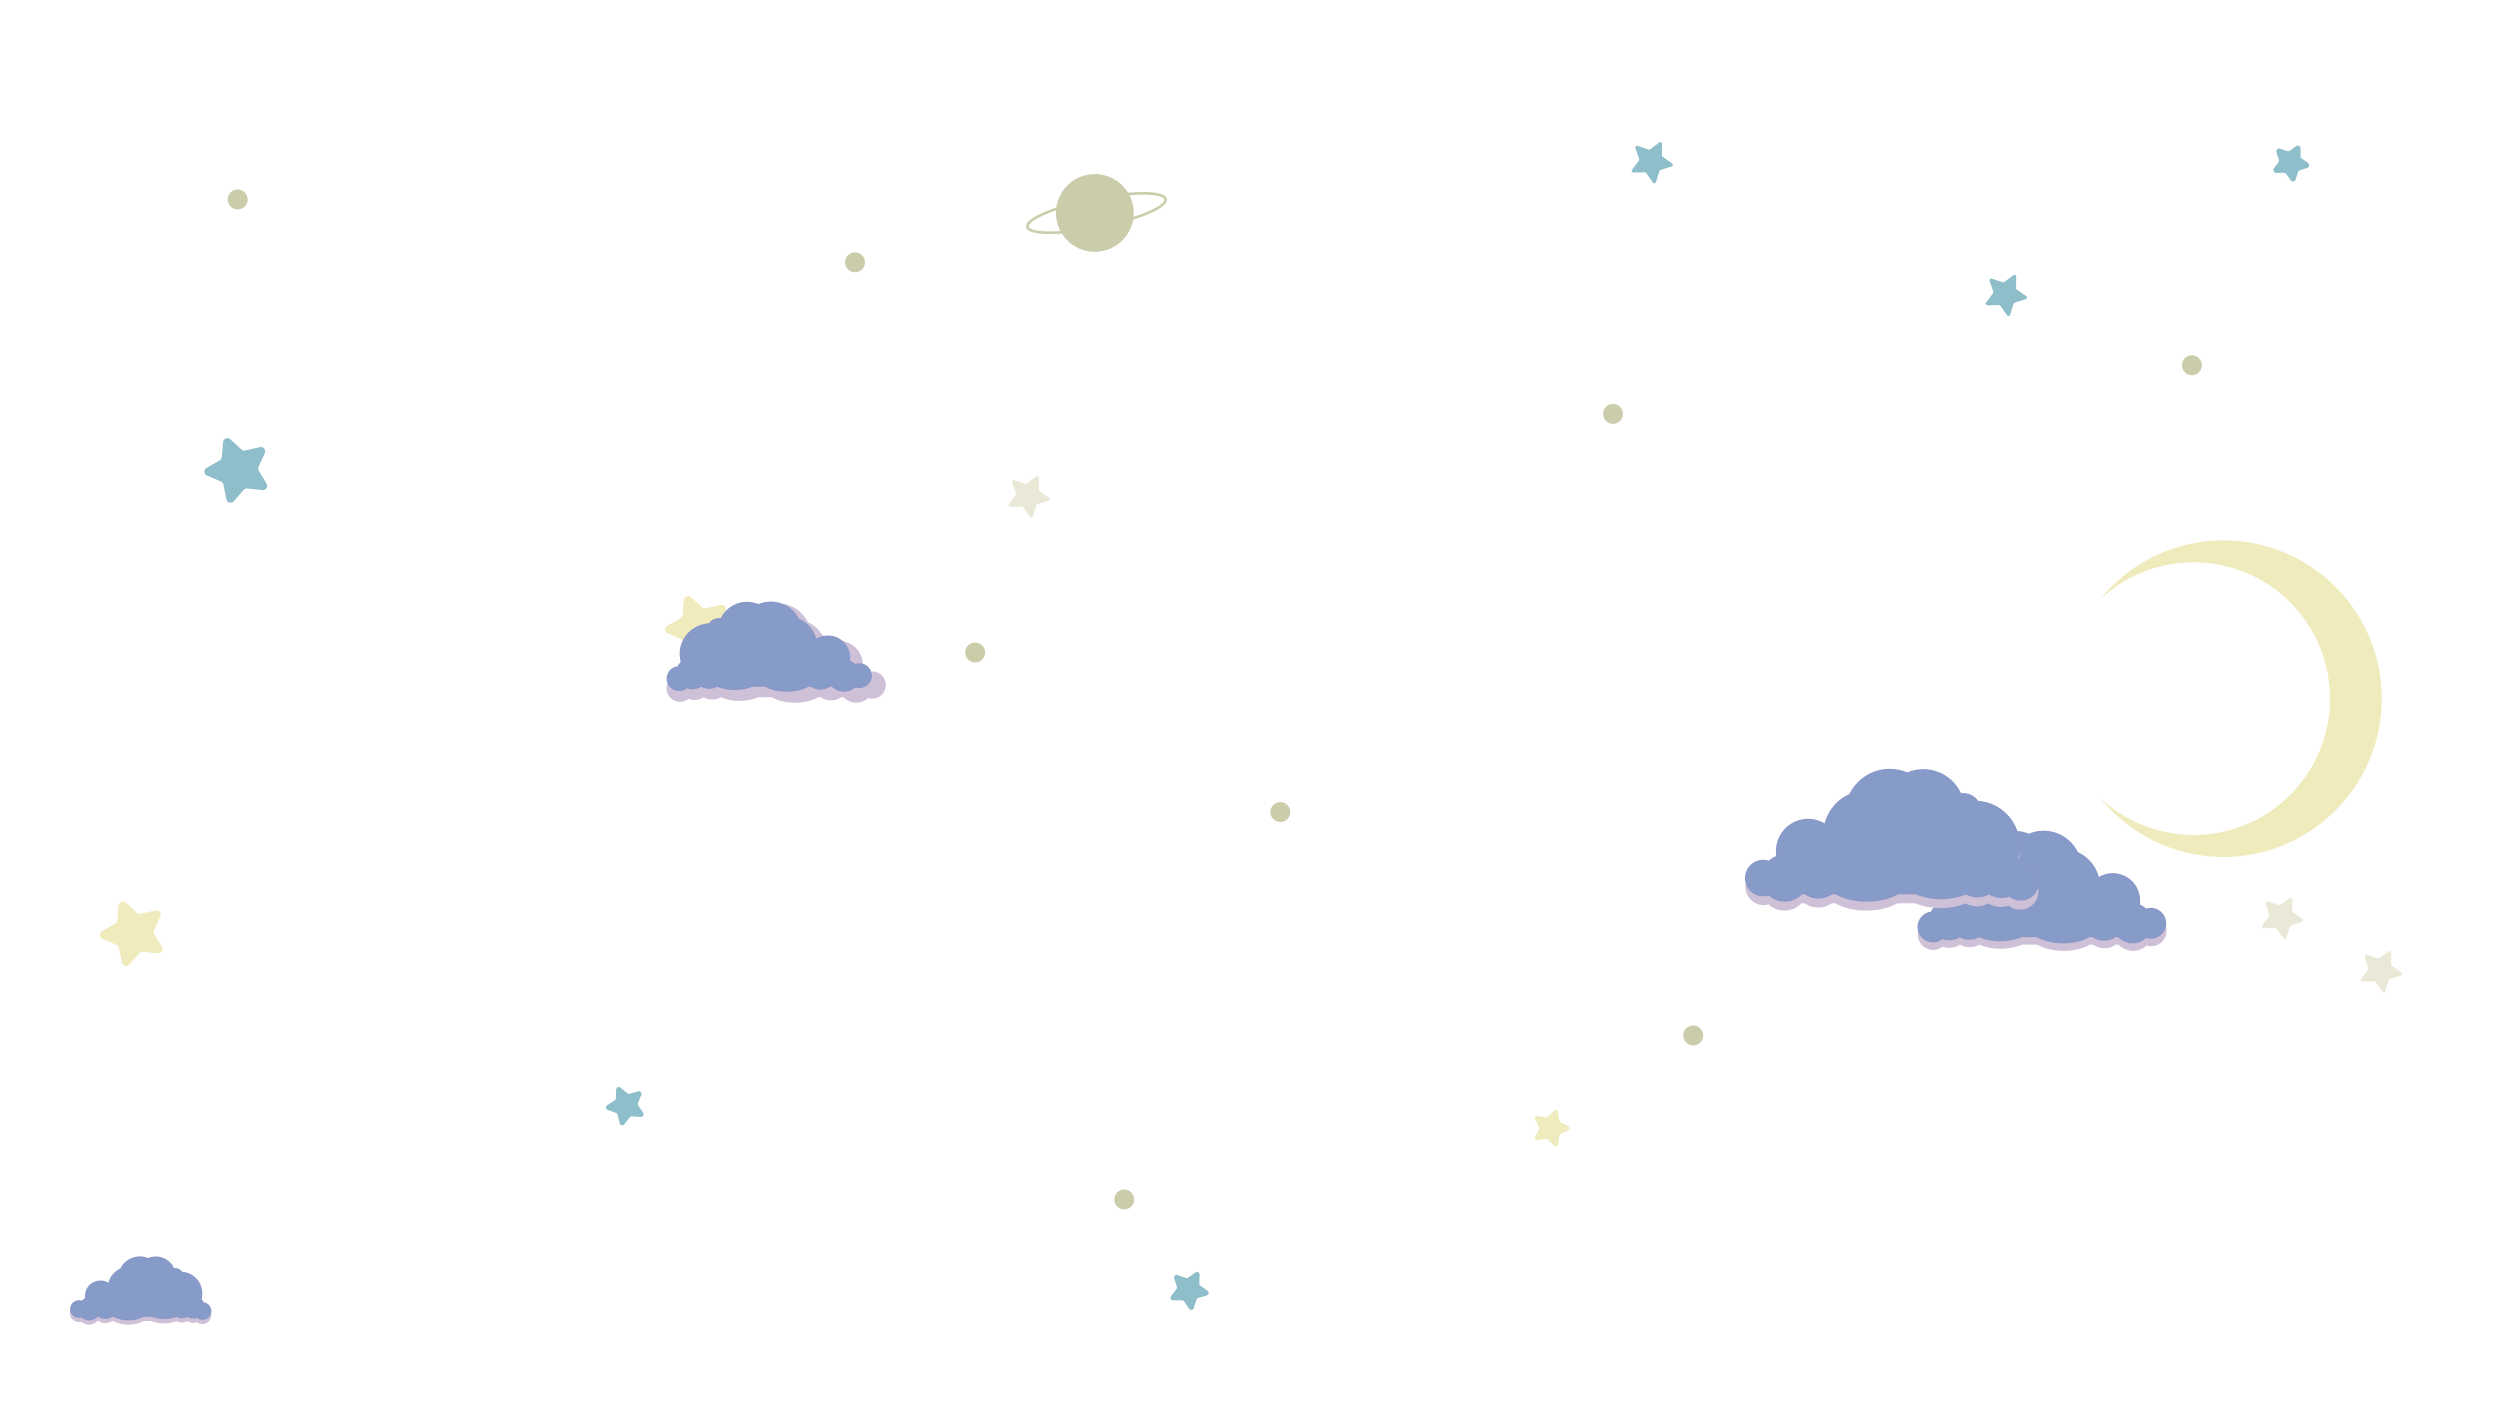 <svg id="Layer_1" data-name="Layer 1" xmlns="http://www.w3.org/2000/svg" viewBox="0 0 1920 1080"><defs><style>.cls-1{fill:#caccaa;}.cls-2{fill:none;stroke:#caccaa;stroke-miterlimit:10;stroke-width:2px;}.cls-3{fill:#efebbd;}.cls-4{fill:#8dbec9;}.cls-5{fill:#cec0d6;}.cls-6{fill:#879bc9;}.cls-7{fill:#8797c8;}.cls-8{fill:#eae8d6;}</style></defs><circle class="cls-1" cx="182.55" cy="153.19" r="7.66"/><circle class="cls-1" cx="656.68" cy="201.45" r="7.66"/><circle class="cls-1" cx="1238.81" cy="317.87" r="7.66"/><circle class="cls-1" cx="1300.4" cy="795.21" r="7.66"/><circle class="cls-1" cx="748.91" cy="501.09" r="7.66"/><circle class="cls-1" cx="983.3" cy="623.64" r="7.66"/><circle class="cls-1" cx="1683.38" cy="280.49" r="7.66"/><circle class="cls-1" cx="840.83" cy="163.55" r="29.87"/><ellipse class="cls-2" cx="842.11" cy="163.55" rx="54.13" ry="10.98" transform="translate(-15.72 168.69) rotate(-11.33)"/><path class="cls-3" d="M1707.6,657.64a120.47,120.47,0,0,1-90-40.06,105.19,105.19,0,1,0,0-162,121.07,121.07,0,1,1,90,202.07Z"/><path class="cls-3" d="M1707.6,416a120.57,120.57,0,1,1-85,206.06,105.69,105.69,0,1,0,0-171,119.93,119.93,0,0,1,85-35.07m0-1a121.35,121.35,0,0,0-94.94,45.64,104.69,104.69,0,1,1,0,151.85A121.57,121.57,0,1,0,1707.6,415Z"/><path class="cls-4" d="M173.87,383.42l-2.3-11.27a3.34,3.34,0,0,0-2-2.4L159,365.26a3.33,3.33,0,0,1-.34-5.95l10-5.67a3.34,3.34,0,0,0,1.68-2.61l1-11.45a3.33,3.33,0,0,1,5.56-2.17l8.48,7.77a3.35,3.35,0,0,0,3,.79l11.2-2.59a3.33,3.33,0,0,1,3.78,4.62l-4.77,10.47a3.32,3.32,0,0,0,.18,3.09l5.92,9.86a3.32,3.32,0,0,1-3.23,5l-11.43-1.29a3.3,3.3,0,0,0-2.88,1.12l-7.55,8.68A3.32,3.32,0,0,1,173.87,383.42Z"/><path class="cls-4" d="M1761.13,138.88a1.71,1.71,0,0,1-1.4-.73l-3.37-4.76a2.73,2.73,0,0,0-2.22-1.15l-5.87.07a1.73,1.73,0,0,1-1.4-2.76l3.48-4.67a2.7,2.7,0,0,0,.4-2.5l-1.87-5.53a1.68,1.68,0,0,1,.23-1.55,1.71,1.71,0,0,1,1.39-.73,1.63,1.63,0,0,1,.57.1l5.52,1.87a2.88,2.88,0,0,0,.87.14,2.7,2.7,0,0,0,1.63-.54l4.68-3.48a1.66,1.66,0,0,1,1-.35,1.79,1.79,0,0,1,1.25.52,1.7,1.7,0,0,1,.48,1.23l-.07,5.83a2.73,2.73,0,0,0,1.15,2.26l4.76,3.37a1.72,1.72,0,0,1-.48,3l-5.57,1.73a2.71,2.71,0,0,0-1.79,1.8l-1.73,5.56A1.71,1.71,0,0,1,1761.13,138.88Z"/><path class="cls-4" d="M1764.79,112.81a1.3,1.3,0,0,1,.89.37,1.19,1.19,0,0,1,.34.87l-.07,5.83a3.27,3.27,0,0,0,1.36,2.68l4.76,3.36a1.21,1.21,0,0,1,.5,1.2,1.18,1.18,0,0,1-.84,1l-5.57,1.74A3.19,3.19,0,0,0,1764,132l-1.73,5.57a1.22,1.22,0,0,1-1.18.86,1.2,1.2,0,0,1-1-.52l-3.37-4.76a3.25,3.25,0,0,0-2.67-1.36h0l-5.85.07a1.23,1.23,0,0,1-1-2l3.49-4.67a3.2,3.2,0,0,0,.46-3l-1.87-5.53a1.22,1.22,0,0,1,.16-1.1,1.26,1.26,0,0,1,1-.52,1.18,1.18,0,0,1,.41.07l5.52,1.87a3,3,0,0,0,1,.17,3.2,3.2,0,0,0,1.93-.64l4.68-3.48a1.15,1.15,0,0,1,.72-.25m0-1a2.22,2.22,0,0,0-1.32.44l-4.68,3.49a2.19,2.19,0,0,1-1.33.44,2.45,2.45,0,0,1-.71-.11l-5.52-1.88a2.37,2.37,0,0,0-.73-.12,2.23,2.23,0,0,0-2.09,3l1.87,5.52a2.22,2.22,0,0,1-.33,2l-3.48,4.67a2.23,2.23,0,0,0,1.78,3.56h0l5.83-.07h0a2.21,2.21,0,0,1,1.81.94l3.37,4.76a2.22,2.22,0,0,0,3.94-.63l1.73-5.56a2.25,2.25,0,0,1,1.47-1.47l5.56-1.73a2.22,2.22,0,0,0,.63-3.94l-4.76-3.37a2.21,2.21,0,0,1-.94-1.84l.07-5.83a2.23,2.23,0,0,0-2.23-2.26Z"/><path class="cls-3" d="M1194.76,879.83a1.35,1.35,0,0,1-1-.42l-4.48-4.59a2.36,2.36,0,0,0-1.7-.72l-.4,0-6.32,1.09-.24,0a1.37,1.37,0,0,1-1.17-.67,1.34,1.34,0,0,1,0-1.34l3-5.68a2.4,2.4,0,0,0,0-2.21l-3-5.67a1.37,1.37,0,0,1,1.2-2l.24,0,6.32,1.08.4,0a2.39,2.39,0,0,0,1.7-.71l4.48-4.6a1.34,1.34,0,0,1,1-.41,1.36,1.36,0,0,1,1.37,1.18l.92,6.34a2.39,2.39,0,0,0,1.3,1.79l5.75,2.84a1.34,1.34,0,0,1,.77,1.23,1.36,1.36,0,0,1-.77,1.23l-5.75,2.84a2.38,2.38,0,0,0-1.3,1.78l-.92,6.35A1.37,1.37,0,0,1,1194.76,879.83Z"/><path class="cls-3" d="M1194.76,853.57a.87.87,0,0,1,.88.75l.92,6.34a2.86,2.86,0,0,0,1.57,2.17l5.75,2.84a.84.84,0,0,1,.49.78.86.86,0,0,1-.49.78l-5.75,2.84a2.84,2.84,0,0,0-1.57,2.16l-.92,6.35a.87.87,0,0,1-.88.74.82.82,0,0,1-.61-.26l-4.48-4.59a2.88,2.88,0,0,0-2.05-.87,2.63,2.63,0,0,0-.49,0l-6.32,1.08-.16,0a.87.87,0,0,1-.76-1.28l3-5.68a2.87,2.87,0,0,0,0-2.67l-3-5.68a.87.87,0,0,1,.76-1.28l.16,0,6.32,1.08a2.63,2.63,0,0,0,.49,0,2.88,2.88,0,0,0,2.05-.86l4.48-4.6a.82.82,0,0,1,.61-.26m0-1a1.84,1.84,0,0,0-1.33.57l-4.47,4.59a1.89,1.89,0,0,1-1.34.56,1.67,1.67,0,0,1-.32,0l-6.32-1.09-.33,0a1.88,1.88,0,0,0-1.65,2.75l3,5.68a1.85,1.85,0,0,1,0,1.74l-3,5.67a1.88,1.88,0,0,0,1.65,2.75l.33,0,6.32-1.08a1.66,1.66,0,0,1,.32,0,1.89,1.89,0,0,1,1.34.56l4.47,4.6a1.83,1.83,0,0,0,1.33.56,1.86,1.86,0,0,0,1.86-1.6l.93-6.35a1.89,1.89,0,0,1,1-1.41l5.75-2.83a1.87,1.87,0,0,0,0-3.36l-5.75-2.84a1.87,1.87,0,0,1-1-1.41l-.93-6.35a1.86,1.86,0,0,0-1.86-1.6Z"/><path class="cls-5" d="M1638.07,729.8a14.75,14.75,0,0,1-10.79-4.64l-.15-.16h-2.35l-.13.1a14.89,14.89,0,0,1-17.1,0l-.13-.1h-2.53l-.12.07c-5.26,3-12.37,4.73-20,4.73s-14.77-1.68-20-4.73l-.11-.07h-11.72l-.09,0a44.16,44.16,0,0,1-32.53.09l-.23-.1-.21.12a14.9,14.9,0,0,1-14.38,0l-.26-.14-.25.15a14.87,14.87,0,0,1-12.79,1.41l-.25-.09-.22.17a11.18,11.18,0,0,1-7,2.41,11.33,11.33,0,0,1-1.47-22.57l.27,0,.11-.25a15.08,15.08,0,0,1,2.93-4.18l.21-.2-.08-.28a28.68,28.68,0,0,1,25.56-36.37l.23,0,.14-.2a11.37,11.37,0,0,1,9.3-4.85,11.17,11.17,0,0,1,1.39.09l.37,0,.15-.32a26.58,26.58,0,0,1,34.39-13.32l.19.08.2-.08a28.71,28.71,0,0,1,37,13.82l.07.17.17.07a28.56,28.56,0,0,1,15.89,18.81l.17.65.57-.34a20.47,20.47,0,0,1,31,17.58,19.58,19.58,0,0,1-.25,3.15l-.06.4.38.14a14.68,14.68,0,0,1,4.73,3l.21.19.28-.08a11.11,11.11,0,0,1,3.39-.52,11.33,11.33,0,1,1-3.39,22.15l-.28-.09-.21.2A14.87,14.87,0,0,1,1638.07,729.8Z"/><path class="cls-5" d="M1569.77,644.82a28,28,0,0,1,25.31,15.81l.15.33.33.15a28,28,0,0,1,15.62,18.48l.34,1.29,1.14-.68a20,20,0,0,1,30,20.22l-.12.8.75.29a14.58,14.58,0,0,1,4.57,2.85l.43.4.55-.18a10.83,10.83,0,1,1,0,20.68l-.55-.18-.43.4a14.37,14.37,0,0,1-20.18-.66l-.29-.32h-2.73l-.26.19a14.38,14.38,0,0,1-16.52,0l-.26-.19h-2.82l-.24.14c-5.11,3-12.32,4.66-19.78,4.66s-14.67-1.7-19.78-4.66l-.23-.14h-12l-.19.09a43.66,43.66,0,0,1-32.14.09l-.45-.19-.42.23a14.39,14.39,0,0,1-13.9,0l-.51-.28-.5.31a14.39,14.39,0,0,1-12.36,1.36l-.52-.18-.43.34a10.83,10.83,0,1,1-8.08-19.27l.54-.07.24-.5a14.18,14.18,0,0,1,2.83-4l.41-.42-.16-.56a28.18,28.18,0,0,1,25.11-35.73l.48,0,.27-.39a10.87,10.87,0,0,1,8.89-4.64,10.25,10.25,0,0,1,1.33.09l.73.09.3-.66A26.08,26.08,0,0,1,1558,647.05l.39.17.39-.17a28,28,0,0,1,11-2.23m0-1a29.19,29.19,0,0,0-11.39,2.31,27.07,27.07,0,0,0-35,13.56,14.13,14.13,0,0,0-1.46-.09,11.83,11.83,0,0,0-9.71,5.07,29.17,29.17,0,0,0-26,37,15.59,15.59,0,0,0-3,4.32,11.83,11.83,0,1,0,8.83,21,15.37,15.37,0,0,0,13.22-1.45,15.41,15.41,0,0,0,14.86,0,44.61,44.61,0,0,0,32.93-.1h11.47c5.1,3,12.3,4.8,20.28,4.8s15.19-1.84,20.28-4.8h2.24a15.34,15.34,0,0,0,17.67,0h2a15.35,15.35,0,0,0,21.58.71,11.83,11.83,0,1,0,0-22.58,15.21,15.21,0,0,0-4.89-3,21.54,21.54,0,0,0,.25-3.23,21,21,0,0,0-31.71-18A29.25,29.25,0,0,0,1596,660.19a29.15,29.15,0,0,0-26.2-16.37Z"/><path class="cls-6" d="M1637.8,724a14.74,14.74,0,0,1-10.79-4.63l-.15-.16h-2.35l-.13.09a14.84,14.84,0,0,1-17.1,0l-.13-.09h-2.53l-.11.07c-5.26,3-12.38,4.72-20,4.72s-14.77-1.68-20-4.72l-.12-.07h-11.71l-.1,0a44.09,44.09,0,0,1-32.53.1l-.22-.1-.22.12a14.86,14.86,0,0,1-14.38,0l-.25-.14-.25.16a14.86,14.86,0,0,1-7.86,2.25,15,15,0,0,1-4.93-.84l-.26-.09-.22.17a11.34,11.34,0,0,1-18.31-8.93,11.35,11.35,0,0,1,9.86-11.23l.27,0,.12-.25a14.83,14.83,0,0,1,2.93-4.17l.2-.21-.08-.28A28.68,28.68,0,0,1,1512,659.34h.24l.13-.2a11.3,11.3,0,0,1,10.7-4.76l.36,0,.15-.33a26.58,26.58,0,0,1,34.39-13.31l.2.08.19-.08a28.68,28.68,0,0,1,37,13.82l.08.16.16.08a28.55,28.55,0,0,1,15.9,18.81l.17.64.57-.34a20.46,20.46,0,0,1,30.95,17.58,20.82,20.82,0,0,1-.24,3.16l-.06.39.37.15a14.72,14.72,0,0,1,4.73,2.95l.22.2.27-.09a11.49,11.49,0,0,1,3.4-.52,11.34,11.34,0,0,1,0,22.67,11.49,11.49,0,0,1-3.4-.52l-.27-.09-.22.2A14.8,14.8,0,0,1,1637.8,724Z"/><path class="cls-7" d="M1569.5,639a28,28,0,0,1,25.31,15.81l.16.32.32.15a28,28,0,0,1,15.62,18.49l.34,1.28,1.14-.68a20,20,0,0,1,30,20.23l-.12.79.75.29a14.21,14.21,0,0,1,4.57,2.86l.43.39.55-.17a10.84,10.84,0,1,1,0,20.67l-.55-.17-.43.39a14.37,14.37,0,0,1-20.18-.66l-.29-.31h-2.73l-.26.18a14.33,14.33,0,0,1-16.52,0l-.26-.18h-2.82l-.23.13c-5.11,3-12.32,4.66-19.78,4.66s-14.67-1.69-19.78-4.66l-.24-.13h-12l-.19.08a43.57,43.57,0,0,1-32.13.1l-.45-.2-.43.24a14.37,14.37,0,0,1-13.89,0l-.52-.29-.5.31a14.25,14.25,0,0,1-7.59,2.18,14.62,14.62,0,0,1-4.77-.81l-.51-.19-.43.34a10.72,10.72,0,0,1-6.68,2.3,10.83,10.83,0,0,1-1.41-21.57l.55-.07.23-.49a14.58,14.58,0,0,1,2.83-4l.41-.41-.16-.56a28.58,28.58,0,0,1-1-7.65A28.23,28.23,0,0,1,1512,659.84l.48,0,.27-.39a10.84,10.84,0,0,1,8.89-4.64,10.45,10.45,0,0,1,1.34.08l.72.09.31-.66a26.15,26.15,0,0,1,23.64-15.09,25.85,25.85,0,0,1,10.1,2l.39.16.39-.16a27.93,27.93,0,0,1,11-2.23m0-1a28.92,28.92,0,0,0-11.38,2.31,27.08,27.08,0,0,0-35,13.56,11.85,11.85,0,0,0-11.17,5,29.18,29.18,0,0,0-26,37,15.16,15.16,0,0,0-3,4.31,11.83,11.83,0,1,0,8.82,21.05,15.34,15.34,0,0,0,13.22-1.46,15.37,15.37,0,0,0,14.86,0,44.61,44.61,0,0,0,32.93-.1h11.48c5.09,3,12.29,4.79,20.28,4.79s15.18-1.84,20.28-4.79H1607a15.35,15.35,0,0,0,17.68,0h2a15.37,15.37,0,0,0,21.58.71,11.84,11.84,0,1,0,0-22.59,15.45,15.45,0,0,0-4.89-3,21.44,21.44,0,0,0,.25-3.23,21,21,0,0,0-31.71-18,29.24,29.24,0,0,0-16.17-19.14A29.17,29.17,0,0,0,1569.5,638Z"/><path class="cls-5" d="M1433.32,698.84c-9,0-17.45-2-23.67-5.59l-.11-.06h-2.94l-.13.09a17.65,17.65,0,0,1-20.27,0l-.13-.09h-2.71l-.15.15a17.61,17.61,0,0,1-24.75.81l-.21-.19-.28.08a13.46,13.46,0,1,1,0-25.68l.28.09.21-.2a17.43,17.43,0,0,1,5.61-3.5l.37-.15-.06-.39a24.6,24.6,0,0,1-.29-3.74,24.24,24.24,0,0,1,36.65-20.81l.57.34.17-.65a33.76,33.76,0,0,1,18.8-22.25l.17-.07.08-.16a33.92,33.92,0,0,1,43.69-16.35l.2.08.19-.08a31.44,31.44,0,0,1,40.68,15.75l.16.33.36-.05a13.67,13.67,0,0,1,1.66-.1,13.48,13.48,0,0,1,11,5.76l.13.2h.24a33.95,33.95,0,0,1,30.23,43l-.08.28.21.21a17.68,17.68,0,0,1,3.47,5l.11.24.27,0a13.46,13.46,0,0,1-1.74,26.8,13.32,13.32,0,0,1-8.29-2.86l-.22-.17-.26.09a17.68,17.68,0,0,1-15.16-1.67l-.25-.16-.26.14a17.63,17.63,0,0,1-17,0l-.22-.12-.22.1a52.13,52.13,0,0,1-38.45-.11l-.09,0h-13.78l-.11.06C1450.78,696.86,1442.37,698.84,1433.32,698.84Z"/><path class="cls-5" d="M1451,598.34a33.25,33.25,0,0,1,13,2.64l.39.16.39-.16a30.63,30.63,0,0,1,12-2.41,31,31,0,0,1,28,17.91l.31.66.72-.09a12.72,12.72,0,0,1,1.6-.1,13,13,0,0,1,10.63,5.55l.27.39.48,0a33.45,33.45,0,0,1,29.78,42.38l-.16.56.41.42a17,17,0,0,1,3.37,4.81l.24.49.54.07a13,13,0,0,1-1.68,25.81,12.85,12.85,0,0,1-8-2.76l-.43-.33-.51.18a17.19,17.19,0,0,1-14.74-1.63l-.5-.31-.51.29a17.16,17.16,0,0,1-16.56,0l-.43-.23-.45.19a51.61,51.61,0,0,1-38-.11l-.19-.08h-14l-.23.13c-6.06,3.51-14.59,5.52-23.43,5.52s-17.36-2-23.42-5.52l-.23-.13h-3.22l-.26.18a17.15,17.15,0,0,1-19.7,0l-.26-.18h-3.08l-.3.31a17.13,17.13,0,0,1-24,.79l-.43-.4-.55.18a13,13,0,1,1-3.88-25.33,12.73,12.73,0,0,1,3.88.6l.55.17.43-.39a17.1,17.1,0,0,1,5.45-3.41l.75-.29-.12-.79a23.74,23.74,0,0,1,35.61-24l1.14.68.34-1.29a33.25,33.25,0,0,1,18.52-21.92l.33-.15.15-.32a33.2,33.2,0,0,1,30-18.75m0-1a34.37,34.37,0,0,0-30.91,19.31A34.48,34.48,0,0,0,1401,639.23a24.74,24.74,0,0,0-37.41,21.24,25.11,25.11,0,0,0,.3,3.81,18.05,18.05,0,0,0-5.77,3.6,14.1,14.1,0,0,0-4.18-.64,14,14,0,0,0,0,27.92,13.79,13.79,0,0,0,4.18-.64,18.13,18.13,0,0,0,25.46-.83h2.34a18.15,18.15,0,0,0,20.84,0h2.64c6,3.48,14.51,5.65,23.92,5.65s17.92-2.17,23.93-5.65h13.53a52.62,52.62,0,0,0,38.84.11,18.16,18.16,0,0,0,17.53,0,18.18,18.18,0,0,0,15.6,1.72,14,14,0,1,0,10.41-24.83,18.19,18.19,0,0,0-3.57-5.09,34.44,34.44,0,0,0-30.67-43.65,13.91,13.91,0,0,0-13.17-5.86,31.94,31.94,0,0,0-41.33-16,34.31,34.31,0,0,0-13.43-2.72Z"/><path class="cls-6" d="M1433.64,692c-9.05,0-17.46-2-23.67-5.59l-.12-.06h-2.93l-.13.09a17.65,17.65,0,0,1-20.27,0l-.13-.09h-2.71l-.15.15a17.62,17.62,0,0,1-24.76.81l-.21-.19-.28.08a13.46,13.46,0,1,1,0-25.68l.28.08.21-.19a17.43,17.43,0,0,1,5.61-3.5l.38-.15-.06-.4a24.22,24.22,0,0,1,23.94-28,24.21,24.21,0,0,1,12.42,3.42l.57.34.17-.65a33.76,33.76,0,0,1,18.8-22.25l.16-.07.08-.16a33.93,33.93,0,0,1,43.7-16.35l.19.08.2-.08a31.44,31.44,0,0,1,40.68,15.75l.15.33.36-.05a13.79,13.79,0,0,1,1.66-.1,13.48,13.48,0,0,1,11,5.76l.14.2h.24a33.91,33.91,0,0,1,30.22,43l-.08.28.21.2a18,18,0,0,1,3.47,5l.12.25.27,0a13.46,13.46,0,0,1-1.75,26.8,13.32,13.32,0,0,1-8.29-2.86l-.22-.17-.25.09a17.7,17.7,0,0,1-15.17-1.67l-.25-.16-.25.14a17.65,17.65,0,0,1-17,0l-.21-.12-.23.1a52.23,52.23,0,0,1-38.44-.11l-.1,0h-13.77l-.12.06C1451.09,690,1442.69,692,1433.64,692Z"/><path class="cls-7" d="M1451.31,591.47a33.2,33.2,0,0,1,13,2.64l.39.16.39-.16a30.7,30.7,0,0,1,12-2.41,31,31,0,0,1,28.05,17.91l.31.66.72-.09a12.84,12.84,0,0,1,1.6-.1,13,13,0,0,1,10.63,5.55l.28.39.47,0a33.41,33.41,0,0,1,29.78,42.38l-.16.56.42.42a17.18,17.18,0,0,1,3.37,4.81l.23.49.54.07a13,13,0,0,1-1.68,25.81,12.84,12.84,0,0,1-8-2.76l-.43-.34-.52.19a17.17,17.17,0,0,1-14.73-1.63l-.5-.31-.52.29a17.16,17.16,0,0,1-16.56,0l-.43-.23-.44.19a51.74,51.74,0,0,1-38-.11l-.2-.08h-14l-.23.13c-6,3.51-14.59,5.52-23.42,5.52s-17.37-2-23.42-5.52l-.24-.13h-3.22l-.26.18a17.14,17.14,0,0,1-19.69,0l-.26-.18h-3.09l-.29.31a17.14,17.14,0,0,1-24.06.79l-.42-.4-.56.18a13,13,0,1,1-3.88-25.33,12.73,12.73,0,0,1,3.88.6l.56.17.42-.39a17.21,17.21,0,0,1,5.45-3.41l.75-.29-.12-.79a23.75,23.75,0,0,1,35.61-24l1.14.69.34-1.29a33.23,33.23,0,0,1,18.52-21.92l.33-.15.16-.32a33.18,33.18,0,0,1,30-18.75m0-1a34.38,34.38,0,0,0-30.92,19.31,34.48,34.48,0,0,0-19.08,22.58,24.73,24.73,0,0,0-37.4,21.24,25.12,25.12,0,0,0,.29,3.81,18.16,18.16,0,0,0-5.77,3.6,14,14,0,1,0,0,26.64,18.13,18.13,0,0,0,25.46-.83h2.34a18.16,18.16,0,0,0,20.85,0h2.63c6,3.48,14.51,5.65,23.93,5.65s17.91-2.17,23.92-5.65h13.54a52.75,52.75,0,0,0,38.84.11,18.16,18.16,0,0,0,17.53,0,18.15,18.15,0,0,0,15.59,1.72,14,14,0,1,0,10.41-24.83,18,18,0,0,0-3.57-5.09,34.4,34.4,0,0,0-30.67-43.65,13.91,13.91,0,0,0-13.17-5.86,31.94,31.94,0,0,0-41.33-16,34.26,34.26,0,0,0-13.42-2.72Z"/><path class="cls-5" d="M657.48,539.14a13,13,0,0,1-9.47-4.07l-.15-.16h-2.12l-.13.09a13,13,0,0,1-15,0l-.13-.09h-2.26l-.12.07c-4.63,2.68-10.89,4.16-17.63,4.16s-13-1.48-17.63-4.16l-.12-.07H582.35l-.09,0a38.86,38.86,0,0,1-28.64.09l-.22-.1-.22.12a13.1,13.1,0,0,1-12.62,0l-.25-.14-.25.15a13,13,0,0,1-11.23,1.24l-.26-.09-.21.17A9.93,9.93,0,1,1,521,518.7l.27,0,.11-.24a13.09,13.09,0,0,1,2.58-3.67l.2-.21-.08-.28a25.23,25.23,0,0,1,22.48-32l.24,0,.14-.19A9.93,9.93,0,0,1,555,477.8a10.54,10.54,0,0,1,1.22.08l.36,0,.16-.32A23.44,23.44,0,0,1,578,464.07a23.15,23.15,0,0,1,9,1.82l.2.08.19-.08A25.22,25.22,0,0,1,619.91,478l.08.17.17.07a25.13,25.13,0,0,1,14,16.55l.17.64.57-.34a18,18,0,0,1,27.2,15.45,18.49,18.49,0,0,1-.21,2.78l-.06.39.37.15a13,13,0,0,1,4.16,2.59l.21.2.28-.09a9.93,9.93,0,1,1,0,19l-.28-.09-.21.2A13,13,0,0,1,657.48,539.14Z"/><path class="cls-5" d="M597.25,464.39a24.56,24.56,0,0,1,22.21,13.87l.16.33.33.15A24.6,24.6,0,0,1,633.65,495l.34,1.28,1.14-.68a17.49,17.49,0,0,1,26.24,17.72l-.12.79.75.29a12.72,12.72,0,0,1,4,2.5l.42.39.55-.17a9.43,9.43,0,1,1,0,18l-.55-.17-.42.39a12.54,12.54,0,0,1-17.63-.58l-.3-.31h-2.49l-.26.18a12.51,12.51,0,0,1-14.43,0l-.26-.18h-2.56l-.23.14c-4.49,2.6-10.82,4.09-17.38,4.09s-12.89-1.49-17.38-4.09l-.23-.14h-10.6l-.19.09a38.41,38.41,0,0,1-28.24.08l-.45-.2-.43.24a12.57,12.57,0,0,1-12.13,0l-.52-.28-.5.31A12.53,12.53,0,0,1,529,535.82l-.52-.18-.43.33a9.43,9.43,0,1,1-7-16.78l.54-.07.24-.49a12.56,12.56,0,0,1,2.47-3.53l.41-.41-.16-.56a24.74,24.74,0,0,1,22-31.36l.47,0,.28-.39a9.43,9.43,0,0,1,7.73-4,9.59,9.59,0,0,1,1.17.08l.72.09.31-.66a22.88,22.88,0,0,1,29.6-11.46l.39.16.39-.16a24.47,24.47,0,0,1,9.64-2m0-1a25.83,25.83,0,0,0-10,2,23.91,23.91,0,0,0-30.89,12,10.9,10.9,0,0,0-1.29-.08,10.4,10.4,0,0,0-8.55,4.47,25.71,25.71,0,0,0-23.89,25.64,26,26,0,0,0,1,7,13.73,13.73,0,0,0-2.67,3.8,10.43,10.43,0,1,0,7.78,18.56,13.53,13.53,0,0,0,11.66-1.28,13.61,13.61,0,0,0,13.1,0,37.31,37.31,0,0,0,14.43,2.73,36.9,36.9,0,0,0,14.61-2.82h10.12c4.49,2.61,10.84,4.23,17.88,4.23s13.39-1.62,17.88-4.23h2a13.54,13.54,0,0,0,15.59,0h1.74a13.56,13.56,0,0,0,19,.63,10.43,10.43,0,1,0,0-19.92,13.6,13.6,0,0,0-4.32-2.69,17.87,17.87,0,0,0,.22-2.85,18.49,18.49,0,0,0-28-15.88,25.77,25.77,0,0,0-14.26-16.87,25.71,25.71,0,0,0-23.11-14.44Z"/><path class="cls-5" d="M98.64,1016.81a23.18,23.18,0,0,1-11.27-2.66l-.11-.06H85.7l-.13.09a8.25,8.25,0,0,1-9.46,0l-.13-.09h-1.5l-.15.15a8.13,8.13,0,0,1-6,2.57,8.22,8.22,0,0,1-5.59-2.19l-.21-.2-.28.09a6.12,6.12,0,0,1-1.86.28,6.22,6.22,0,1,1,0-12.43,6.13,6.13,0,0,1,1.86.29l.28.08.21-.2a8.48,8.48,0,0,1,2.62-1.63l.38-.14-.06-.4A11.38,11.38,0,0,1,77,987.2a11.31,11.31,0,0,1,5.84,1.61l.58.34.16-.64A16,16,0,0,1,92.47,978l.16-.08.08-.16a16.07,16.07,0,0,1,20.7-7.74l.19.08.2-.08a14.7,14.7,0,0,1,5.75-1.16A14.93,14.93,0,0,1,133,977.44l.15.33.36,0a6.51,6.51,0,0,1,.77,0,6.22,6.22,0,0,1,5.1,2.66l.13.19.24,0a16.1,16.1,0,0,1,14.92,16,16.38,16.38,0,0,1-.6,4.36l-.08.28.2.21a7.91,7.91,0,0,1,1.62,2.31l.12.25.27,0a6.22,6.22,0,1,1-4.64,11.06l-.21-.17-.26.09a8.16,8.16,0,0,1-7.07-.78l-.25-.15-.26.14a8.29,8.29,0,0,1-4,1,8.16,8.16,0,0,1-4-1l-.22-.12-.22.1a24.86,24.86,0,0,1-18.3,0l-.09,0H110l-.11.06A23.17,23.17,0,0,1,98.64,1016.81Z"/><path class="cls-5" d="M107.14,969.22a15.35,15.35,0,0,1,6.07,1.23l.39.16.39-.16a14.27,14.27,0,0,1,5.56-1.12,14.42,14.42,0,0,1,13,8.32l.31.66.72-.09a5.85,5.85,0,0,1,.71,0,5.73,5.73,0,0,1,4.69,2.44l.27.4.48,0a15.6,15.6,0,0,1,14.45,15.51,15.81,15.81,0,0,1-.58,4.23l-.16.56.41.41a7.65,7.65,0,0,1,1.52,2.17l.23.5.55.07a5.71,5.71,0,1,1-4.27,10.17l-.43-.34-.52.18a7.65,7.65,0,0,1-2.56.44,7.74,7.74,0,0,1-4.08-1.17l-.5-.31-.51.28a7.71,7.71,0,0,1-7.47,0l-.43-.23-.45.19a24.34,24.34,0,0,1-17.9-.05l-.19-.08h-7l-.23.13a24.7,24.7,0,0,1-22,0l-.24-.13H85.54l-.26.18a7.74,7.74,0,0,1-8.88,0l-.26-.18H74.27l-.3.31a7.72,7.72,0,0,1-10.85.35l-.42-.39-.55.17a5.56,5.56,0,0,1-1.72.26,5.72,5.72,0,0,1,0-11.43,5.88,5.88,0,0,1,1.72.26l.55.18.42-.4a7.76,7.76,0,0,1,2.46-1.53l.75-.29-.12-.8a10.47,10.47,0,0,1-.13-1.68,10.9,10.9,0,0,1,16.49-9.36l1.14.68.34-1.29a15.52,15.52,0,0,1,8.62-10.21l.33-.15.16-.32a15.45,15.45,0,0,1,14-8.73m0-1a16.55,16.55,0,0,0-14.88,9.29,16.59,16.59,0,0,0-9.18,10.87,11.9,11.9,0,0,0-18,10.22,12.35,12.35,0,0,0,.14,1.84,8.9,8.9,0,0,0-2.78,1.73,6.71,6.71,0,1,0,0,12.82,8.73,8.73,0,0,0,12.26-.4h1.12a8.75,8.75,0,0,0,10,0h1.27a23.57,23.57,0,0,0,11.52,2.72,23.53,23.53,0,0,0,11.51-2.72h6.51a25.38,25.38,0,0,0,18.7,0,8.63,8.63,0,0,0,4.2,1.08,8.72,8.72,0,0,0,4.23-1.09,8.69,8.69,0,0,0,7.51.82,6.63,6.63,0,0,0,4.13,1.43,6.71,6.71,0,0,0,.88-13.37,8.66,8.66,0,0,0-1.72-2.45,16.56,16.56,0,0,0-14.76-21,6.71,6.71,0,0,0-5.51-2.87,5.69,5.69,0,0,0-.83.05,15.36,15.36,0,0,0-19.89-7.7,16.53,16.53,0,0,0-6.46-1.31Z"/><path class="cls-6" d="M98.79,1013.5a23.25,23.25,0,0,1-11.26-2.65l-.12-.07H85.85l-.13.09a8.21,8.21,0,0,1-9.46,0l-.13-.09h-1.5l-.14.16a8.24,8.24,0,0,1-11.56.37l-.21-.19-.27.08a6.22,6.22,0,1,1,0-11.86l.27.08.22-.19a8,8,0,0,1,2.61-1.63l.38-.15-.06-.4A11.4,11.4,0,0,1,83,985.5l.57.34.17-.64a16,16,0,0,1,8.9-10.54l.16-.07.08-.16a16.07,16.07,0,0,1,20.7-7.75l.19.09.2-.09a14.9,14.9,0,0,1,19.24,7.45l.15.33.36,0a6.49,6.49,0,0,1,.77,0,6.22,6.22,0,0,1,5.1,2.66l.13.2h.24a16.06,16.06,0,0,1,14.32,20.37l-.08.29.2.2a8,8,0,0,1,1.62,2.31l.12.25.27,0a6.21,6.21,0,0,1-.81,12.37,6.09,6.09,0,0,1-3.82-1.32l-.22-.17-.26.1a8.4,8.4,0,0,1-2.72.46,8.21,8.21,0,0,1-4.35-1.24l-.25-.16-.26.14a8.15,8.15,0,0,1-4,1,8.27,8.27,0,0,1-4-1l-.22-.12-.22.09a24.86,24.86,0,0,1-18.3,0l-.09,0h-6.75l-.12.07A23.28,23.28,0,0,1,98.79,1013.5Z"/><path class="cls-7" d="M107.29,965.91a15.53,15.53,0,0,1,6.07,1.23l.39.17.39-.17A14.26,14.26,0,0,1,119.7,966a14.4,14.4,0,0,1,13,8.31l.31.66.72-.09a5.85,5.85,0,0,1,.71,0,5.72,5.72,0,0,1,4.69,2.45l.27.39.48,0a15.6,15.6,0,0,1,14.45,15.51,15.81,15.81,0,0,1-.58,4.23l-.16.56.41.42a7.65,7.65,0,0,1,1.52,2.17l.24.49.54.07a5.72,5.72,0,0,1-.75,11.39,5.66,5.66,0,0,1-3.52-1.22l-.43-.34-.51.18a7.71,7.71,0,0,1-6.65-.73l-.5-.31-.51.29a7.78,7.78,0,0,1-7.47,0l-.43-.24-.45.19a24.34,24.34,0,0,1-17.9,0l-.19-.08h-7l-.23.13a24.7,24.7,0,0,1-22,0l-.24-.13H85.69l-.26.18a7.7,7.7,0,0,1-8.88,0l-.26-.18H74.42l-.3.31a7.65,7.65,0,0,1-5.6,2.41,7.75,7.75,0,0,1-5.25-2l-.42-.4-.55.18a5.88,5.88,0,0,1-1.72.26,5.72,5.72,0,0,1,0-11.44,5.57,5.57,0,0,1,1.72.27l.55.17.42-.39a7.62,7.62,0,0,1,2.46-1.54l.75-.29-.12-.79a10.6,10.6,0,0,1-.13-1.69,10.9,10.9,0,0,1,16.49-9.36l1.14.68.34-1.28a15.46,15.46,0,0,1,8.63-10.21l.32-.15.16-.33a15.47,15.47,0,0,1,14-8.73m0-1a16.54,16.54,0,0,0-14.88,9.3,16.58,16.58,0,0,0-9.18,10.86,11.9,11.9,0,0,0-18,10.22,12.35,12.35,0,0,0,.14,1.84,8.74,8.74,0,0,0-2.77,1.73,6.72,6.72,0,1,0,0,12.82,8.72,8.72,0,0,0,12.25-.4H76a8.72,8.72,0,0,0,10,0h1.26A23.49,23.49,0,0,0,98.79,1014a23.42,23.42,0,0,0,11.51-2.72h6.51a25.38,25.38,0,0,0,18.7.05,8.73,8.73,0,0,0,8.43,0,8.75,8.75,0,0,0,7.51.83,6.72,6.72,0,1,0,5-11.95,9,9,0,0,0-1.72-2.45,16.56,16.56,0,0,0-14.76-21,6.73,6.73,0,0,0-5.51-2.87,7.55,7.55,0,0,0-.83,0,15.4,15.4,0,0,0-19.89-7.7,16.53,16.53,0,0,0-6.46-1.31Z"/><path class="cls-4" d="M466.24,848.83l5.8-3.67a2,2,0,0,0,.92-1.6l.26-6.86a2,2,0,0,1,3.25-1.45l5.28,4.38a2,2,0,0,0,1.81.39l6.6-1.87a2,2,0,0,1,2.38,2.64L490,847.17a2,2,0,0,0,.19,1.83l3.82,5.71a2,2,0,0,1-1.78,3.08l-6.85-.44a2,2,0,0,0-1.68.75l-4.25,5.39a2,2,0,0,1-3.48-.73l-1.69-6.65a2,2,0,0,0-1.24-1.37l-6.44-2.38A2,2,0,0,1,466.24,848.83Z"/><path class="cls-4" d="M921.28,978.85l-.19,6.86a2,2,0,0,0,.82,1.66l5.54,4a2,2,0,0,1-.61,3.5l-6.58,2a2,2,0,0,0-1.32,1.28l-2.13,6.52a2,2,0,0,1-3.52.51l-3.88-5.66a2,2,0,0,0-1.64-.86h-6.86a2,2,0,0,1-1.57-3.2l4.19-5.43a2,2,0,0,0,.31-1.82l-2.11-6.53a2,2,0,0,1,2.55-2.48l6.47,2.3a2,2,0,0,0,1.83-.27l5.55-4A2,2,0,0,1,921.28,978.85Z"/><circle class="cls-1" cx="863.43" cy="921.21" r="7.66"/><path class="cls-4" d="M1270.64,140.28a.82.82,0,0,1-.68-.36l-5.09-7.2a1.87,1.87,0,0,0-1.5-.77l-8.84.11a.82.82,0,0,1-.76-.46.81.81,0,0,1,.08-.88l5.27-7.06a1.86,1.86,0,0,0,.27-1.69l-2.83-8.35a.78.78,0,0,1,.11-.75.82.82,0,0,1,.67-.36.92.92,0,0,1,.28,0l8.35,2.83a2,2,0,0,0,.59.1,1.82,1.82,0,0,0,1.1-.37l7.06-5.27a.84.84,0,0,1,.5-.17.82.82,0,0,1,.84.85l-.11,8.81a1.84,1.84,0,0,0,.77,1.53l7.2,5.09a.79.79,0,0,1,.34.81.82.82,0,0,1-.57.67l-8.42,2.62a1.83,1.83,0,0,0-1.21,1.21l-2.62,8.42A.83.83,0,0,1,1270.64,140.28Z"/><path class="cls-4" d="M1275.22,110.18a.36.36,0,0,1,.25.11.32.32,0,0,1,.09.23l-.11,8.82a2.36,2.36,0,0,0,1,1.94l7.2,5.09a.33.33,0,0,1-.09.59l-8.42,2.62a2.33,2.33,0,0,0-1.54,1.54l-2.62,8.42a.32.32,0,0,1-.32.24.29.29,0,0,1-.27-.15l-5.09-7.2a2.37,2.37,0,0,0-1.94-1h0l-8.82.11a.32.32,0,0,1-.3-.19.31.31,0,0,1,0-.35l5.27-7.06a2.33,2.33,0,0,0,.34-2.15l-2.83-8.35a.32.32,0,0,1,0-.3.33.33,0,0,1,.27-.15l.12,0,8.35,2.83a2.29,2.29,0,0,0,2.15-.34l7.06-5.27a.31.31,0,0,1,.2-.07m0-1a1.31,1.31,0,0,0-.8.27l-7.06,5.27a1.4,1.4,0,0,1-.8.27,1.26,1.26,0,0,1-.43-.08l-8.35-2.83a1.39,1.39,0,0,0-.44-.07,1.34,1.34,0,0,0-1.26,1.77l2.83,8.35a1.33,1.33,0,0,1-.19,1.23l-5.27,7.06a1.34,1.34,0,0,0,1.07,2.14h0l8.81-.11h0a1.35,1.35,0,0,1,1.09.56l5.09,7.2a1.33,1.33,0,0,0,2.37-.38l2.62-8.41a1.34,1.34,0,0,1,.88-.88l8.41-2.62a1.34,1.34,0,0,0,.38-2.37l-7.2-5.09a1.32,1.32,0,0,1-.56-1.11l.11-8.81a1.34,1.34,0,0,0-1.34-1.36Z"/><path class="cls-8" d="M779.11,368.73l8.35,2.83a1.33,1.33,0,0,0,1.22-.19l7.07-5.28a1.34,1.34,0,0,1,2.14,1.09l-.12,8.82a1.36,1.36,0,0,0,.57,1.11l7.2,5.09a1.34,1.34,0,0,1-.38,2.37l-8.42,2.61a1.34,1.34,0,0,0-.88.88l-2.61,8.42a1.34,1.34,0,0,1-2.37.38l-5.09-7.2a1.36,1.36,0,0,0-1.11-.57l-8.82.12a1.34,1.34,0,0,1-1.09-2.14l5.28-7.07a1.35,1.35,0,0,0,.19-1.23l-2.83-8.35A1.34,1.34,0,0,1,779.11,368.73Z"/><path class="cls-8" d="M1741.81,692.33l8.35,2.83a1.33,1.33,0,0,0,1.23-.2l7.06-5.27a1.34,1.34,0,0,1,2.14,1.09l-.11,8.81a1.32,1.32,0,0,0,.56,1.11l7.2,5.09a1.34,1.34,0,0,1-.38,2.37l-8.41,2.62a1.34,1.34,0,0,0-.88.88l-2.62,8.42a1.34,1.34,0,0,1-2.37.37l-5.09-7.19a1.33,1.33,0,0,0-1.11-.57l-8.82.11a1.33,1.33,0,0,1-1.08-2.13l5.27-7.07a1.32,1.32,0,0,0,.19-1.23l-2.83-8.35A1.34,1.34,0,0,1,1741.81,692.33Z"/><path class="cls-8" d="M1817.74,733.32l8.35,2.84a1.35,1.35,0,0,0,1.23-.2l7.07-5.27a1.34,1.34,0,0,1,2.14,1.09l-.12,8.81a1.35,1.35,0,0,0,.57,1.11l7.2,5.09a1.34,1.34,0,0,1-.38,2.37l-8.42,2.62a1.34,1.34,0,0,0-.88.88l-2.62,8.42a1.33,1.33,0,0,1-2.36.37l-5.09-7.2a1.33,1.33,0,0,0-1.11-.56l-8.82.11a1.34,1.34,0,0,1-1.09-2.14l5.28-7.06a1.35,1.35,0,0,0,.19-1.23l-2.83-8.35A1.34,1.34,0,0,1,1817.74,733.32Z"/><path class="cls-3" d="M96.84,741.38a2.81,2.81,0,0,1-2.78-2.26l-2.3-11.27a3.84,3.84,0,0,0-2.25-2.76L78.92,720.6a2.83,2.83,0,0,1-.29-5.06l10-5.67a3.82,3.82,0,0,0,1.93-3l1-11.46a2.83,2.83,0,0,1,2.84-2.58,2.72,2.72,0,0,1,1.88.74l8.49,7.77a3.8,3.8,0,0,0,2.58,1,4.12,4.12,0,0,0,.86-.09l11.21-2.59a3,3,0,0,1,.66-.08,2.78,2.78,0,0,1,2.35,1.31,2.75,2.75,0,0,1,.19,2.69l-4.76,10.47a3.84,3.84,0,0,0,.2,3.56l5.92,9.86a2.83,2.83,0,0,1-2.4,4.28l-.34,0-11.43-1.3a3.1,3.1,0,0,0-.43,0,3.78,3.78,0,0,0-2.88,1.31L99,740.41A2.77,2.77,0,0,1,96.84,741.38Z"/><path class="cls-3" d="M94.4,693.34A2.26,2.26,0,0,1,96,694l8.48,7.77a4.33,4.33,0,0,0,2.92,1.13,4,4,0,0,0,1-.11l11.21-2.58a2.59,2.59,0,0,1,.55-.07,2.34,2.34,0,0,1,2.09,3.3l-4.77,10.46a4.33,4.33,0,0,0,.23,4l5.92,9.86a2.33,2.33,0,0,1-2,3.53l-.28,0-11.43-1.3a4,4,0,0,0-.49,0,4.33,4.33,0,0,0-3.26,1.48l-7.55,8.68a2.27,2.27,0,0,1-1.74.8A2.31,2.31,0,0,1,94.55,739l-2.3-11.27a4.32,4.32,0,0,0-2.55-3.12l-10.58-4.49a2.31,2.31,0,0,1-1.42-2A2.27,2.27,0,0,1,78.88,716l10-5.67a4.36,4.36,0,0,0,2.18-3.39l1-11.46a2.32,2.32,0,0,1,2.33-2.12m0-1a3.33,3.33,0,0,0-3.33,3l-1,11.46a3.35,3.35,0,0,1-1.67,2.61l-10,5.67a3.32,3.32,0,0,0,.34,5.95l10.58,4.49a3.34,3.34,0,0,1,2,2.4l2.3,11.27a3.33,3.33,0,0,0,5.77,1.52l7.54-8.68a3.34,3.34,0,0,1,2.51-1.14,2.42,2.42,0,0,1,.38,0l11.43,1.29.39,0a3.33,3.33,0,0,0,2.83-5l-5.92-9.86a3.35,3.35,0,0,1-.18-3.09l4.77-10.47a3.33,3.33,0,0,0-3-4.71,3.44,3.44,0,0,0-.77.09l-11.21,2.59a3.19,3.19,0,0,1-.75.08,3.3,3.3,0,0,1-2.24-.87l-8.49-7.77a3.28,3.28,0,0,0-2.23-.87Z"/><path class="cls-3" d="M530.92,506.83a2.82,2.82,0,0,1-2.79-2.26l-2.3-11.27a3.84,3.84,0,0,0-2.25-2.76L513,486.05a2.83,2.83,0,0,1-.28-5.06l10-5.67a3.83,3.83,0,0,0,1.92-3l1-11.46a2.81,2.81,0,0,1,2.83-2.58,2.76,2.76,0,0,1,1.89.74l8.48,7.77a3.81,3.81,0,0,0,2.58,1,4.12,4.12,0,0,0,.86-.09l11.21-2.59a3,3,0,0,1,.66-.08,2.83,2.83,0,0,1,2.55,4l-4.77,10.47a3.84,3.84,0,0,0,.2,3.56l5.93,9.86a2.83,2.83,0,0,1-2.41,4.28l-.33,0-11.43-1.3a3.24,3.24,0,0,0-.44,0,3.84,3.84,0,0,0-2.88,1.31L533,505.86A2.74,2.74,0,0,1,530.92,506.83Z"/><path class="cls-3" d="M528.48,458.79a2.25,2.25,0,0,1,1.55.61l8.48,7.77a4.33,4.33,0,0,0,2.92,1.13,4,4,0,0,0,1-.11l11.2-2.58a2.67,2.67,0,0,1,.55-.07,2.33,2.33,0,0,1,1.94,1.08,2.28,2.28,0,0,1,.15,2.22l-4.76,10.47a4.29,4.29,0,0,0,.23,4l5.92,9.86a2.33,2.33,0,0,1-2,3.53l-.29,0L544,495.39l-.48,0a4.33,4.33,0,0,0-3.27,1.48l-7.55,8.68a2.25,2.25,0,0,1-1.73.8,2.32,2.32,0,0,1-2.3-1.86l-2.3-11.27a4.33,4.33,0,0,0-2.54-3.12l-10.59-4.49a2.33,2.33,0,0,1-.24-4.16l10-5.67a4.34,4.34,0,0,0,2.18-3.39l1-11.46a2.34,2.34,0,0,1,2.34-2.12m0-1a3.31,3.31,0,0,0-3.33,3l-1,11.45a3.33,3.33,0,0,1-1.67,2.61l-10,5.67a3.32,3.32,0,0,0,.34,5.95L523.39,491a3.33,3.33,0,0,1,2,2.4l2.3,11.27a3.32,3.32,0,0,0,3.28,2.66,3.27,3.27,0,0,0,2.49-1.14l7.55-8.68a3.31,3.31,0,0,1,2.51-1.14,2.3,2.3,0,0,1,.37,0l11.43,1.29a2.69,2.69,0,0,0,.4,0,3.32,3.32,0,0,0,2.82-5l-5.92-9.86a3.32,3.32,0,0,1-.17-3.09l4.76-10.47a3.33,3.33,0,0,0-3-4.71,3.44,3.44,0,0,0-.77.09l-11.21,2.59a3.19,3.19,0,0,1-.75.08,3.3,3.3,0,0,1-2.24-.87l-8.49-7.77a3.27,3.27,0,0,0-2.22-.87Z"/><path class="cls-6" d="M648.12,530.68a12.22,12.22,0,0,1-8.83-3.68l-.15-.15h-2l-.13.09a12.49,12.49,0,0,1-14,0l-.13-.09h-2.13l-.11.06c-4.33,2.43-10.18,3.77-16.49,3.77s-12.15-1.34-16.48-3.77l-.11-.06h-9.7l-.09,0A37.32,37.32,0,0,1,551,527l-.21-.09-.21.11a12.52,12.52,0,0,1-11.79,0l-.25-.14-.24.15a12.52,12.52,0,0,1-10.49,1.12l-.25-.09-.21.16a9.37,9.37,0,0,1-5.71,1.91,8.95,8.95,0,0,1-1.21-17.84l.27,0,.12-.24a11.7,11.7,0,0,1,2.4-3.31l.21-.21-.08-.29a22.33,22.33,0,0,1-.88-6.2c0-11.93,9.61-21.93,21.88-22.76l.23,0,.14-.19a9.37,9.37,0,0,1,7.6-3.84,8.94,8.94,0,0,1,1.14.07l.36,0,.15-.32a22,22,0,0,1,19.8-12.25,22.33,22.33,0,0,1,8.46,1.65l.19.08.19-.08a24,24,0,0,1,9.2-1.81A23.49,23.49,0,0,1,613,475.34l.08.16.17.07a22.94,22.94,0,0,1,13,15l.17.63.57-.32a17.09,17.09,0,0,1,8.6-2.3c9.27,0,16.8,7.3,16.8,16.27a16,16,0,0,1-.2,2.5l-.06.41.38.14a12.38,12.38,0,0,1,3.88,2.34l.21.19.27-.08a9.58,9.58,0,0,1,2.77-.41,9,9,0,1,1,0,17.93,9.58,9.58,0,0,1-2.77-.41l-.27-.08-.21.18A12.35,12.35,0,0,1,648.12,530.68Z"/><path class="cls-7" d="M591.79,463a23,23,0,0,1,20.72,12.54l.17.32.32.15a22.41,22.41,0,0,1,12.78,14.66l.34,1.25,1.13-.65a16.69,16.69,0,0,1,8.36-2.23,16.05,16.05,0,0,1,16.29,15.77,15.09,15.09,0,0,1-.19,2.42l-.13.81.76.29a11.58,11.58,0,0,1,3.72,2.25l.42.37.54-.16a9,9,0,0,1,2.63-.39,8.47,8.47,0,1,1,0,16.93A9,9,0,0,1,657,527l-.54-.17-.42.38a12,12,0,0,1-16.42-.52l-.29-.3H637l-.25.17a12,12,0,0,1-13.45,0l-.25-.17h-2.42l-.23.13c-4.19,2.35-10.11,3.7-16.24,3.7s-12-1.35-16.23-3.7l-.23-.13h-9.93l-.19.08a36.8,36.8,0,0,1-26.38.07l-.44-.18-.42.22a12,12,0,0,1-11.31,0l-.5-.27-.49.29a12,12,0,0,1-6.19,1.72,12.19,12.19,0,0,1-3.88-.64l-.5-.18-.42.33a8.89,8.89,0,0,1-5.41,1.8,8.45,8.45,0,0,1-1.14-16.85l.53-.07.24-.48a11.38,11.38,0,0,1,2.3-3.18l.43-.41-.17-.58A21.7,21.7,0,0,1,523,502c0-11.67,9.4-21.45,21.41-22.26l.47,0,.28-.38a8.84,8.84,0,0,1,7.19-3.64,8,8,0,0,1,1.08.07l.72.08.31-.64a21.45,21.45,0,0,1,19.34-12,21.75,21.75,0,0,1,8.27,1.61l.38.16.38-.16a23.61,23.61,0,0,1,9-1.77m0-1a24.6,24.6,0,0,0-9.39,1.85,22.76,22.76,0,0,0-8.65-1.69,22.38,22.38,0,0,0-20.25,12.53,11.73,11.73,0,0,0-1.2-.07,9.84,9.84,0,0,0-8,4.05C531.81,479.54,522,489.63,522,502a22.54,22.54,0,0,0,.9,6.34,12.2,12.2,0,0,0-2.5,3.45,9.45,9.45,0,0,0,1.27,18.84,9.9,9.9,0,0,0,6-2,13,13,0,0,0,10.91-1.16,13,13,0,0,0,12.25,0,37.85,37.85,0,0,0,27.16-.08h9.47c4.2,2.36,10.14,3.83,16.72,3.83s12.53-1.47,16.73-3.83h1.85a13,13,0,0,0,14.57,0h1.64a13,13,0,0,0,17.8.57,10.06,10.06,0,0,0,2.92.43,9.47,9.47,0,1,0,0-18.93,10.06,10.06,0,0,0-2.92.43,12.9,12.9,0,0,0-4-2.44,16.84,16.84,0,0,0,.2-2.58,17,17,0,0,0-17.29-16.77,17.63,17.63,0,0,0-8.86,2.36,23.6,23.6,0,0,0-13.34-15.31A24.13,24.13,0,0,0,591.79,462Z"/><path class="cls-4" d="M1542.6,242.2a.82.82,0,0,1-.68-.36l-5.09-7.19a1.82,1.82,0,0,0-1.5-.78l-8.84.11a.84.84,0,0,1-.68-1.33l5.27-7.07a1.8,1.8,0,0,0,.27-1.69l-2.83-8.35a.82.82,0,0,1,.11-.75.85.85,0,0,1,.68-.36.86.86,0,0,1,.27,0l8.35,2.83a1.7,1.7,0,0,0,.59.1,1.8,1.8,0,0,0,1.1-.37l7.07-5.27a.81.81,0,0,1,.49-.17.83.83,0,0,1,.61.26.81.81,0,0,1,.24.59l-.12,8.82a1.87,1.87,0,0,0,.78,1.52l7.2,5.09a.84.84,0,0,1,.34.82.81.81,0,0,1-.58.66l-8.42,2.62a1.85,1.85,0,0,0-1.21,1.21l-2.61,8.42A.84.84,0,0,1,1542.6,242.2Z"/><path class="cls-4" d="M1547.18,212.1a.34.34,0,0,1,.25.11.3.3,0,0,1,.1.24l-.12,8.81a2.33,2.33,0,0,0,1,1.94l7.2,5.09a.33.33,0,0,1,.14.33.34.34,0,0,1-.24.27l-8.42,2.61a2.33,2.33,0,0,0-1.53,1.54l-2.62,8.42a.34.34,0,0,1-.33.24.33.33,0,0,1-.27-.14l-5.09-7.2a2.36,2.36,0,0,0-1.94-1h0l-8.82.11a.33.33,0,0,1-.3-.18.37.37,0,0,1,0-.36l5.28-7.06a2.36,2.36,0,0,0,.34-2.15l-2.83-8.35a.29.29,0,0,1,0-.3.33.33,0,0,1,.27-.15l.11,0,8.35,2.83a2.15,2.15,0,0,0,.75.13,2.36,2.36,0,0,0,1.4-.47l7.07-5.27a.28.28,0,0,1,.19-.07m0-1a1.28,1.28,0,0,0-.79.27l-7.07,5.27a1.29,1.29,0,0,1-.8.27,1.61,1.61,0,0,1-.43-.07l-8.35-2.83a1.31,1.31,0,0,0-.43-.08,1.34,1.34,0,0,0-1.26,1.77l2.83,8.35a1.35,1.35,0,0,1-.19,1.23l-5.28,7.07a1.33,1.33,0,0,0,1.07,2.13h0l8.82-.11h0a1.36,1.36,0,0,1,1.1.56l5.09,7.2a1.3,1.3,0,0,0,1.08.57,1.32,1.32,0,0,0,1.28-.94l2.62-8.42a1.34,1.34,0,0,1,.88-.88l8.42-2.62a1.34,1.34,0,0,0,.38-2.37l-7.2-5.09a1.35,1.35,0,0,1-.57-1.11l.12-8.81a1.35,1.35,0,0,0-1.35-1.36Z"/></svg>